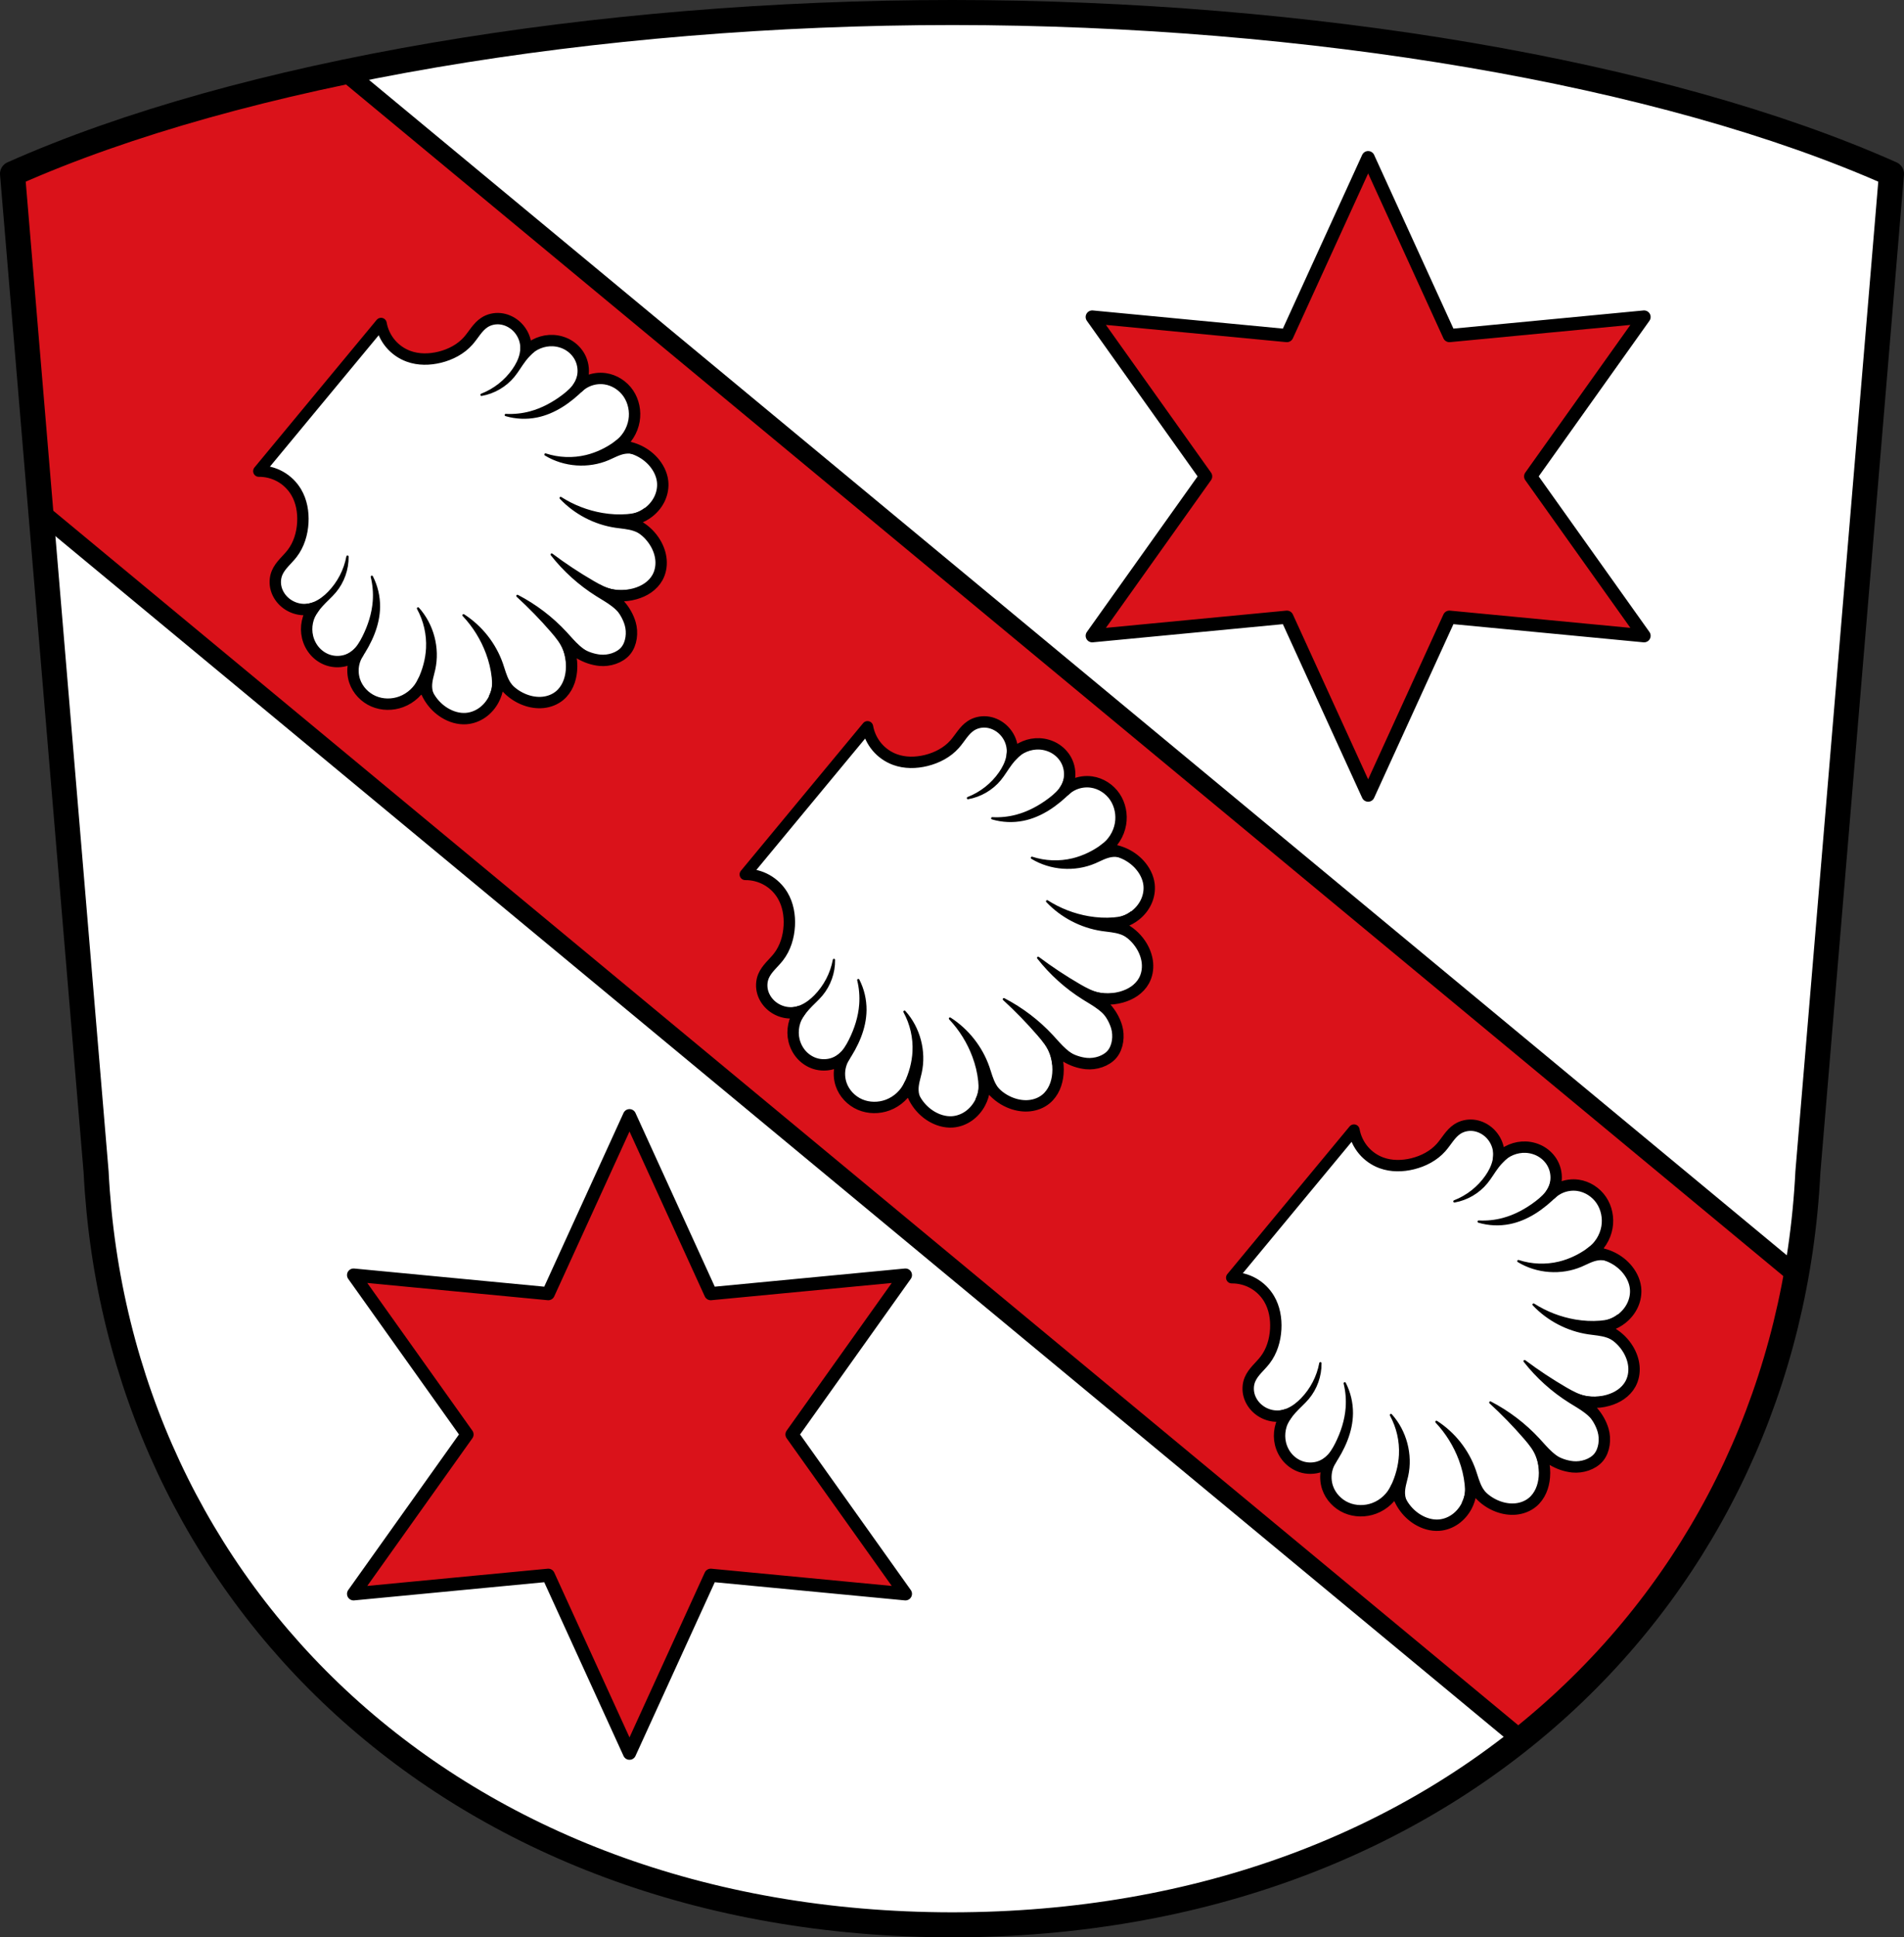 <?xml version="1.0" encoding="UTF-8" standalone="no"?>
<!-- Created with Inkscape (http://www.inkscape.org/) -->

<svg
   xmlns:dc="http://purl.org/dc/elements/1.1/"
   xmlns:cc="http://creativecommons.org/ns#"
   xmlns:rdf="http://www.w3.org/1999/02/22-rdf-syntax-ns#"
   xmlns:svg="http://www.w3.org/2000/svg"
   xmlns="http://www.w3.org/2000/svg"
   xmlns:sodipodi="http://sodipodi.sourceforge.net/DTD/sodipodi-0.dtd"
   xmlns:inkscape="http://www.inkscape.org/namespaces/inkscape"
   width="221.467mm"
   height="225.229mm"
   viewBox="0 0 221.467 225.229"
   version="1.1"
   id="svg1025"
   inkscape:version="0.92.5 (2060ec1f9f, 2020-04-08)"
   sodipodi:docname="DEU Willmatshofen COA.svg">
  <rect x="0" y="0" width="221.467" height="225.229" fill="#333333" stroke="none"/>
  <defs
     id="defs1019">
    <inkscape:path-effect
       effect="spiro"
       id="path-effect2187"
       is_visible="true" />
    <inkscape:path-effect
       effect="spiro"
       id="path-effect2163"
       is_visible="true" />
    <inkscape:path-effect
       effect="spiro"
       id="path-effect2070"
       is_visible="true" />
    <inkscape:path-effect
       effect="spiro"
       id="path-effect2047"
       is_visible="true" />
    <inkscape:path-effect
       effect="spiro"
       id="path-effect2047-9"
       is_visible="true" />
    <inkscape:path-effect
       effect="spiro"
       id="path-effect2070-9"
       is_visible="true" />
    <inkscape:path-effect
       effect="spiro"
       id="path-effect2070-3"
       is_visible="true" />
    <inkscape:path-effect
       effect="spiro"
       id="path-effect2070-3-6"
       is_visible="true" />
    <inkscape:path-effect
       effect="spiro"
       id="path-effect2070-3-7"
       is_visible="true" />
    <inkscape:path-effect
       effect="spiro"
       id="path-effect2070-3-7-0"
       is_visible="true" />
    <inkscape:path-effect
       effect="spiro"
       id="path-effect2163-1"
       is_visible="true" />
    <inkscape:path-effect
       effect="spiro"
       id="path-effect2187-6"
       is_visible="true" />
  </defs>
  <sodipodi:namedview
     id="base"
     pagecolor="#ffffff"
     bordercolor="#666666"
     borderopacity="1.0"
     inkscape:pageopacity="0.0"
     inkscape:pageshadow="2"
     inkscape:zoom="0.93156269"
     inkscape:cx="418.51948"
     inkscape:cy="425.62889"
     inkscape:document-units="mm"
     inkscape:current-layer="layer1"
     showgrid="false"
     inkscape:window-width="1920"
     inkscape:window-height="1046"
     inkscape:window-x="-11"
     inkscape:window-y="-11"
     inkscape:window-maximized="1"
     inkscape:snap-nodes="false"
     inkscape:snap-midpoints="true"
     inkscape:snap-smooth-nodes="true"
     fit-margin-top="0"
     fit-margin-left="0"
     fit-margin-right="0"
     fit-margin-bottom="0" />
  <g
     inkscape:label="Ebene 1"
     inkscape:groupmode="layer"
     id="layer1"
     transform="translate(74.593,-39.197)">
    <path
       inkscape:connector-curvature="0"
       style="fill:#ffffff;fill-rule:evenodd;stroke:none;stroke-width:2.91;stroke-linecap:round;stroke-linejoin:round;stroke-miterlimit:4;stroke-dasharray:none;stroke-opacity:1"
       d="m 36.203,40.652 c -41.484,0.005 -82.782,6.928 -109.341,18.75 l 9.726,116.058 c 2.467,48.772 41.32,87.451 99.553,87.51 58.285,-0.027 97.121,-38.691 99.553,-87.51 L 145.418,59.402 C 118.887,47.593 77.643,40.67 36.203,40.652 Z"
       id="path10563-0-6-2-3-7-6" />
    <path
       inkscape:connector-curvature="0"
       style="fill:#da121a;fill-opacity:1;stroke:#000000;stroke-width:1.528;stroke-linecap:round;stroke-linejoin:round;stroke-miterlimit:4;stroke-dasharray:none;stroke-opacity:1;paint-order:fill markers stroke"
       d="m 84.545,57.521 -9.45,20.691 -22.644,-2.162 13.194,18.53 -13.194,18.53 22.644,-2.162 9.45,20.691 9.451,-20.691 22.644,2.162 -13.194,-18.53 13.194,-18.53 -22.644,2.162 z m -85.916,111.381 -9.45,20.691 -22.645,-2.162 13.195,18.53 -13.195,18.53 22.645,-2.162 9.45,20.691 9.45,-20.691 22.645,2.162 -13.194,-18.53 13.194,-18.53 -22.645,2.162 z"
       id="path1943-7" />
    <path
       inkscape:connector-curvature="0"
       style="fill:#da121a;fill-opacity:1;stroke:#000000;stroke-width:2.117;stroke-linecap:round;stroke-linejoin:round;stroke-miterlimit:4;stroke-dasharray:none;stroke-opacity:1;paint-order:fill markers stroke"
       d="m -34.452,47.555 c -14.677,3.05 -27.898,7.044 -38.687,11.846 l 3.297,39.346 172.148,142.643 c 16.962,-13.512 28.186,-32.422 32.031,-53.975 z"
       id="rect2043" />
    <path
       style="fill:#ffffff;stroke:#000000;stroke-width:1.323;stroke-linecap:round;stroke-linejoin:round;stroke-miterlimit:4;stroke-dasharray:none;stroke-opacity:1"
       d="m -44.488,93.97 c 0.87,-0.01 1.742,0.213 2.5,0.639 0.758,0.426 1.401,1.055 1.845,1.803 0.625,1.053 0.842,2.314 0.774,3.537 -0.071,1.287 -0.458,2.579 -1.246,3.599 -0.292,0.378 -0.634,0.715 -0.952,1.071 -0.318,0.357 -0.616,0.741 -0.8,1.182 -0.245,0.591 -0.269,1.267 -0.09,1.881 0.179,0.614 0.556,1.166 1.048,1.575 0.447,0.374 0.991,0.63 1.562,0.742 0.572,0.112 1.172,0.077 1.727,-0.101 -0.71,0.944 -0.974,2.209 -0.699,3.358 0.146,0.611 0.439,1.187 0.854,1.658 0.416,0.471 0.955,0.833 1.551,1.029 0.723,0.238 1.525,0.225 2.241,-0.035 0.464,-0.169 0.887,-0.442 1.238,-0.789 -0.234,0.364 -0.406,0.767 -0.504,1.189 -0.158,0.682 -0.123,1.408 0.102,2.071 0.354,1.043 1.18,1.908 2.192,2.344 1.012,0.436 2.193,0.445 3.225,0.06 1.124,-0.418 2.068,-1.3 2.562,-2.393 0.251,1.512 1.188,2.897 2.499,3.691 0.739,0.448 1.605,0.715 2.468,0.655 0.676,-0.046 1.334,-0.293 1.889,-0.683 0.555,-0.39 1.006,-0.92 1.324,-1.518 0.506,-0.951 0.66,-2.078 0.455,-3.134 0.226,0.582 0.548,1.127 0.956,1.6 0.606,0.704 1.394,1.249 2.265,1.569 0.661,0.243 1.375,0.356 2.076,0.284 0.701,-0.072 1.387,-0.335 1.929,-0.786 0.424,-0.353 0.752,-0.814 0.977,-1.317 0.225,-0.503 0.349,-1.048 0.396,-1.598 0.114,-1.314 -0.216,-2.663 -0.924,-3.776 0.922,1.439 2.587,2.418 4.231,2.58 1.061,0.105 2.323,-0.279 3.004,-1.1 0.68,-0.821 0.823,-2.132 0.523,-3.156 -0.464,-1.585 -1.735,-3.039 -3.32,-3.678 1.225,0.489 2.612,0.563 3.882,0.206 0.531,-0.149 1.044,-0.372 1.497,-0.687 0.453,-0.315 0.844,-0.723 1.112,-1.205 0.343,-0.616 0.474,-1.339 0.414,-2.041 -0.059,-0.702 -0.304,-1.383 -0.665,-1.987 -0.476,-0.797 -1.159,-1.47 -1.963,-1.934 -0.541,-0.313 -1.137,-0.528 -1.752,-0.642 1.076,0.006 2.156,-0.355 2.997,-1.029 C 1.441,98.282 1.877,97.74 2.157,97.123 2.437,96.505 2.557,95.813 2.477,95.14 2.375,94.282 1.952,93.481 1.375,92.837 0.35,91.697 -1.184,91.033 -2.717,91.068 c 0.982,-0.688 1.673,-1.779 1.875,-2.962 0.186,-1.086 -0.043,-2.244 -0.659,-3.158 -0.616,-0.913 -1.62,-1.565 -2.711,-1.719 -0.693,-0.098 -1.413,0.002 -2.054,0.284 -0.396,0.174 -0.76,0.418 -1.074,0.715 0.276,-0.409 0.466,-0.876 0.545,-1.363 0.123,-0.751 -0.014,-1.542 -0.382,-2.208 -0.304,-0.549 -0.76,-1.012 -1.3,-1.333 -0.54,-0.321 -1.161,-0.501 -1.788,-0.531 -1.18,-0.057 -2.374,0.437 -3.17,1.31 0.071,-0.578 -0.006,-1.175 -0.222,-1.716 -0.216,-0.541 -0.57,-1.026 -1.019,-1.397 -0.494,-0.406 -1.106,-0.675 -1.743,-0.737 -0.637,-0.062 -1.296,0.087 -1.831,0.438 -0.4,0.262 -0.722,0.627 -1.013,1.006 -0.291,0.379 -0.558,0.777 -0.876,1.135 -0.857,0.963 -2.054,1.584 -3.305,1.893 -1.189,0.293 -2.468,0.314 -3.619,-0.104 -0.818,-0.297 -1.555,-0.812 -2.114,-1.478 -0.56,-0.666 -0.941,-1.481 -1.093,-2.337 l -7.111,8.581 z"
       id="path2045"
       inkscape:connector-curvature="0"
       sodipodi:nodetypes="ccccccccccccsccccccccsccscccccsccaaaccsccccccccsccscccccscccccccscccccc" />
    <path
       inkscape:connector-curvature="0"
       style="fill:#000000;fill-opacity:1;stroke:#000000;stroke-width:0.265;stroke-linecap:round;stroke-linejoin:round;stroke-miterlimit:4;stroke-dasharray:none;stroke-opacity:1"
       d="m -39.054,109.563 c 0.055,0.193 0.131,0.38 0.226,0.558 0.169,0.317 0.398,0.601 0.672,0.833 0.277,-0.491 0.608,-0.952 0.985,-1.371 0.499,-0.556 1.077,-1.039 1.556,-1.612 0.94,-1.126 1.461,-2.595 1.44,-4.062 -0.291,1.571 -1.06,3.051 -2.18,4.191 -0.468,0.477 -1.002,0.899 -1.614,1.167 -0.345,0.151 -0.712,0.252 -1.085,0.297 z m 25.117,-30.312 c 0.025,0.376 -0.006,0.755 -0.09,1.122 -0.15,0.651 -0.465,1.254 -0.846,1.802 -0.913,1.312 -2.223,2.342 -3.713,2.92 1.445,-0.252 2.79,-1.036 3.723,-2.169 0.475,-0.577 0.842,-1.235 1.296,-1.829 0.342,-0.448 0.734,-0.859 1.165,-1.223 -0.276,-0.229 -0.601,-0.398 -0.943,-0.505 -0.192,-0.06 -0.39,-0.099 -0.591,-0.118 z m -17.404,26.997 c 0.227,0.927 0.307,1.89 0.236,2.842 -0.109,1.454 -0.568,2.868 -1.222,4.171 -0.311,0.619 -0.675,1.227 -1.199,1.68 -0.255,0.22 -0.544,0.401 -0.855,0.533 0.029,0.237 0.136,0.462 0.301,0.635 0.217,0.226 0.533,0.355 0.846,0.343 0.188,-0.249 0.371,-0.503 0.547,-0.76 1.21,-1.767 2.15,-3.805 2.171,-5.947 0.012,-1.209 -0.273,-2.42 -0.825,-3.496 z m 15.58,-18.803 c 1.16,0.342 2.403,0.398 3.588,0.161 2.1,-0.419 3.928,-1.721 5.44,-3.239 0.22,-0.221 0.436,-0.447 0.645,-0.679 -0.047,-0.31 -0.231,-0.598 -0.494,-0.768 -0.2,-0.129 -0.442,-0.193 -0.68,-0.177 -0.072,0.329 -0.195,0.647 -0.365,0.939 -0.348,0.599 -0.878,1.07 -1.428,1.491 -1.158,0.885 -2.462,1.598 -3.87,1.975 -0.922,0.247 -1.883,0.347 -2.837,0.296 z m -10.208,22.485 c 0.772,1.405 1.144,3.027 1.063,4.628 -0.065,1.285 -0.417,2.549 -0.972,3.709 -0.108,0.225 -0.224,0.447 -0.361,0.655 -0.203,0.307 -0.452,0.582 -0.738,0.813 l 1.495,0.079 1.97,1.204 c -0.566,-0.482 -0.919,-1.208 -0.948,-1.951 -0.027,-0.696 0.214,-1.369 0.365,-2.049 0.549,-2.479 -0.171,-5.205 -1.873,-7.089 z m 14.825,-17.891 c 2.168,1.322 4.98,1.523 7.314,0.523 0.64,-0.274 1.257,-0.636 1.945,-0.739 0.736,-0.11 1.514,0.102 2.093,0.569 l -1.549,-1.712 -0.355,-1.454 c -0.174,0.324 -0.399,0.62 -0.663,0.876 -0.179,0.174 -0.375,0.328 -0.576,0.476 -1.037,0.761 -2.214,1.342 -3.465,1.645 -1.558,0.377 -3.221,0.312 -4.745,-0.185 z m -9.532,18.687 c 1.194,1.268 2.13,2.777 2.735,4.41 0.339,0.913 0.575,1.866 0.677,2.834 0.037,0.352 0.056,0.707 0.015,1.058 -0.043,0.374 -0.153,0.74 -0.324,1.076 l 1.267,-0.798 2.167,0.5 c -0.535,-0.34 -0.983,-0.814 -1.298,-1.363 -0.365,-0.642 -0.541,-1.371 -0.784,-2.069 -0.803,-2.307 -2.399,-4.33 -4.456,-5.648 z M -9.378,97.091 c 1.677,1.776 3.961,2.968 6.378,3.329 0.731,0.109 1.479,0.146 2.178,0.386 0.599,0.206 1.147,0.56 1.581,1.021 L -0.135,99.791 0.414,98.398 c -0.298,0.231 -0.637,0.407 -0.997,0.519 -0.338,0.105 -0.69,0.152 -1.043,0.181 -0.971,0.08 -1.951,0.025 -2.911,-0.138 -1.717,-0.292 -3.374,-0.931 -4.841,-1.869 z m -5.03,11.387 c 1.415,1.295 2.754,2.673 4.009,4.123 0.592,0.685 1.177,1.404 1.489,2.254 0.089,0.243 0.155,0.494 0.205,0.747 0.073,0.368 0.113,0.742 0.12,1.117 l 0.857,-1.228 1.916,-0.134 c -0.522,-0.273 -1.011,-0.61 -1.452,-1.001 -0.552,-0.489 -1.026,-1.059 -1.527,-1.601 -1.607,-1.735 -3.517,-3.19 -5.617,-4.278 z m 3.986,-4.811 c 1.46,1.861 3.244,3.467 5.248,4.724 0.625,0.392 1.273,0.752 1.856,1.203 0.466,0.361 0.888,0.778 1.253,1.24 l -0.225,-1.908 1.048,-1.07 c -0.37,0.063 -0.745,0.093 -1.12,0.09 -0.259,-0.002 -0.517,-0.02 -0.773,-0.063 -0.893,-0.149 -1.708,-0.59 -2.492,-1.044 -1.658,-0.963 -3.261,-2.023 -4.796,-3.173 z"
       id="path2068" />
    <path
       style="fill:#ffffff;stroke:#000000;stroke-width:1.323;stroke-linecap:round;stroke-linejoin:round;stroke-miterlimit:4;stroke-dasharray:none;stroke-opacity:1"
       d="m 12.094,140.855 c 0.87,-0.01 1.742,0.213 2.5,0.639 0.758,0.426 1.401,1.054 1.845,1.803 0.625,1.053 0.842,2.314 0.774,3.537 -0.071,1.287 -0.458,2.579 -1.246,3.599 -0.292,0.378 -0.634,0.715 -0.952,1.071 -0.318,0.357 -0.616,0.741 -0.8,1.182 -0.245,0.591 -0.269,1.267 -0.09,1.881 0.179,0.614 0.556,1.166 1.048,1.575 0.447,0.374 0.991,0.63 1.562,0.742 0.572,0.112 1.172,0.077 1.727,-0.101 -0.71,0.944 -0.974,2.209 -0.699,3.358 0.146,0.611 0.439,1.187 0.854,1.658 0.416,0.471 0.955,0.833 1.551,1.029 0.723,0.238 1.525,0.225 2.241,-0.035 0.464,-0.169 0.887,-0.442 1.238,-0.789 -0.234,0.364 -0.406,0.767 -0.504,1.189 -0.158,0.682 -0.123,1.408 0.102,2.071 0.354,1.043 1.18,1.908 2.192,2.344 1.012,0.436 2.193,0.445 3.225,0.06 1.124,-0.418 2.068,-1.3 2.562,-2.393 0.251,1.512 1.188,2.897 2.499,3.691 0.739,0.448 1.605,0.715 2.468,0.655 0.676,-0.046 1.334,-0.293 1.889,-0.683 0.555,-0.39 1.006,-0.92 1.324,-1.518 0.506,-0.951 0.66,-2.078 0.455,-3.134 0.226,0.582 0.548,1.127 0.956,1.6 0.606,0.704 1.394,1.249 2.265,1.569 0.661,0.243 1.375,0.356 2.076,0.284 0.701,-0.072 1.387,-0.335 1.929,-0.786 0.424,-0.353 0.752,-0.814 0.977,-1.317 0.225,-0.503 0.349,-1.048 0.396,-1.598 0.114,-1.314 -0.216,-2.663 -0.924,-3.776 0.922,1.439 2.587,2.418 4.231,2.58 1.061,0.105 2.323,-0.279 3.004,-1.1 0.68,-0.821 0.823,-2.132 0.523,-3.156 -0.464,-1.585 -1.735,-3.039 -3.32,-3.678 1.225,0.489 2.612,0.563 3.882,0.206 0.531,-0.149 1.044,-0.372 1.497,-0.687 0.453,-0.315 0.844,-0.723 1.112,-1.205 0.343,-0.616 0.474,-1.339 0.414,-2.041 -0.059,-0.702 -0.304,-1.383 -0.665,-1.987 -0.476,-0.797 -1.159,-1.47 -1.963,-1.934 -0.541,-0.313 -1.137,-0.528 -1.752,-0.642 1.076,0.006 2.156,-0.355 2.997,-1.029 0.529,-0.424 0.966,-0.966 1.246,-1.583 0.28,-0.617 0.4,-1.309 0.32,-1.982 -0.102,-0.859 -0.525,-1.66 -1.103,-2.303 -1.024,-1.14 -2.559,-1.804 -4.091,-1.769 0.982,-0.688 1.673,-1.779 1.875,-2.962 0.186,-1.086 -0.043,-2.244 -0.659,-3.158 -0.616,-0.913 -1.62,-1.565 -2.711,-1.719 -0.693,-0.098 -1.413,0.002 -2.054,0.284 -0.396,0.174 -0.76,0.418 -1.074,0.715 0.276,-0.409 0.466,-0.876 0.545,-1.363 0.123,-0.751 -0.014,-1.542 -0.382,-2.208 -0.304,-0.549 -0.76,-1.012 -1.3,-1.333 -0.54,-0.321 -1.161,-0.501 -1.788,-0.531 -1.18,-0.057 -2.374,0.437 -3.17,1.31 0.071,-0.578 -0.006,-1.175 -0.222,-1.716 -0.216,-0.541 -0.57,-1.026 -1.019,-1.397 -0.494,-0.406 -1.106,-0.675 -1.743,-0.737 -0.637,-0.062 -1.296,0.087 -1.831,0.438 -0.4,0.262 -0.722,0.627 -1.013,1.006 -0.291,0.379 -0.558,0.777 -0.876,1.135 -0.857,0.963 -2.054,1.584 -3.305,1.893 -1.189,0.293 -2.468,0.314 -3.619,-0.104 -0.818,-0.297 -1.555,-0.812 -2.114,-1.478 -0.56,-0.666 -0.941,-1.481 -1.093,-2.337 l -7.111,8.581 z"
       id="path2045-5"
       inkscape:connector-curvature="0"
       sodipodi:nodetypes="ccccccccccccsccccccccsccscccccsccaaaccsccccccccsccscccccscccccccscccccc" />
    <path
       style="fill:#000000;fill-opacity:1;stroke:#000000;stroke-width:0.265;stroke-linecap:round;stroke-linejoin:round;stroke-miterlimit:4;stroke-dasharray:none;stroke-opacity:1"
       d="m 17.529,156.448 c 0.055,0.193 0.131,0.38 0.226,0.558 0.169,0.317 0.398,0.601 0.672,0.833 0.277,-0.491 0.608,-0.952 0.985,-1.371 0.499,-0.556 1.077,-1.039 1.556,-1.612 0.94,-1.126 1.461,-2.595 1.44,-4.062 -0.291,1.571 -1.06,3.051 -2.18,4.191 -0.468,0.477 -1.002,0.899 -1.614,1.167 -0.345,0.151 -0.712,0.252 -1.085,0.297 z m 25.117,-30.312 c 0.025,0.376 -0.006,0.755 -0.09,1.122 -0.15,0.651 -0.465,1.254 -0.846,1.802 -0.913,1.312 -2.223,2.342 -3.713,2.92 1.445,-0.252 2.79,-1.036 3.723,-2.169 0.475,-0.577 0.842,-1.235 1.296,-1.829 0.342,-0.448 0.734,-0.859 1.165,-1.223 -0.276,-0.229 -0.601,-0.398 -0.943,-0.505 -0.192,-0.06 -0.39,-0.099 -0.591,-0.118 z m -17.404,26.997 c 0.227,0.927 0.307,1.89 0.236,2.842 -0.109,1.454 -0.568,2.868 -1.222,4.171 -0.311,0.619 -0.675,1.227 -1.199,1.68 -0.255,0.22 -0.544,0.401 -0.855,0.533 0.029,0.237 0.136,0.462 0.301,0.635 0.217,0.226 0.533,0.355 0.846,0.343 0.188,-0.249 0.371,-0.503 0.547,-0.76 1.21,-1.767 2.15,-3.805 2.171,-5.947 0.012,-1.209 -0.273,-2.42 -0.825,-3.496 z m 15.58,-18.803 c 1.16,0.342 2.403,0.398 3.588,0.161 2.1,-0.419 3.928,-1.721 5.44,-3.239 0.22,-0.221 0.436,-0.447 0.645,-0.679 -0.047,-0.31 -0.231,-0.598 -0.494,-0.768 -0.2,-0.13 -0.442,-0.193 -0.68,-0.177 -0.072,0.329 -0.195,0.647 -0.365,0.939 -0.348,0.599 -0.878,1.07 -1.428,1.491 -1.158,0.885 -2.462,1.598 -3.87,1.975 -0.922,0.247 -1.883,0.347 -2.837,0.296 z m -10.208,22.485 c 0.772,1.405 1.144,3.027 1.063,4.628 -0.065,1.285 -0.417,2.549 -0.972,3.709 -0.108,0.225 -0.224,0.447 -0.361,0.655 -0.203,0.307 -0.452,0.582 -0.738,0.813 l 1.495,0.079 1.97,1.204 c -0.566,-0.482 -0.919,-1.208 -0.948,-1.951 -0.027,-0.696 0.214,-1.369 0.365,-2.049 0.549,-2.479 -0.171,-5.205 -1.873,-7.089 z m 14.825,-17.891 c 2.168,1.322 4.98,1.523 7.314,0.523 0.64,-0.274 1.257,-0.636 1.945,-0.739 0.736,-0.11 1.514,0.102 2.093,0.569 l -1.549,-1.712 -0.355,-1.454 c -0.174,0.324 -0.399,0.62 -0.663,0.876 -0.179,0.174 -0.375,0.328 -0.576,0.476 -1.037,0.761 -2.214,1.342 -3.465,1.645 -1.558,0.377 -3.221,0.312 -4.745,-0.185 z m -9.532,18.687 c 1.194,1.268 2.13,2.777 2.735,4.41 0.339,0.913 0.575,1.866 0.677,2.834 0.037,0.352 0.056,0.707 0.015,1.058 -0.043,0.374 -0.153,0.74 -0.324,1.076 l 1.267,-0.798 2.167,0.5 c -0.535,-0.34 -0.983,-0.814 -1.298,-1.363 -0.365,-0.642 -0.541,-1.371 -0.784,-2.069 -0.803,-2.307 -2.399,-4.33 -4.456,-5.648 z m 11.298,-13.635 c 1.677,1.776 3.961,2.968 6.378,3.329 0.731,0.109 1.479,0.146 2.178,0.386 0.599,0.206 1.147,0.56 1.581,1.021 l -0.893,-2.037 0.548,-1.392 c -0.298,0.231 -0.637,0.407 -0.997,0.519 -0.338,0.105 -0.69,0.152 -1.043,0.181 -0.971,0.08 -1.951,0.025 -2.911,-0.138 -1.717,-0.292 -3.374,-0.931 -4.841,-1.869 z m -5.03,11.387 c 1.415,1.295 2.754,2.673 4.009,4.123 0.592,0.685 1.177,1.404 1.489,2.254 0.089,0.243 0.155,0.494 0.205,0.747 0.073,0.368 0.113,0.742 0.12,1.117 l 0.857,-1.228 1.916,-0.134 c -0.522,-0.273 -1.011,-0.61 -1.452,-1.001 -0.552,-0.489 -1.026,-1.059 -1.527,-1.601 -1.607,-1.735 -3.517,-3.19 -5.617,-4.278 z m 3.986,-4.811 c 1.46,1.861 3.244,3.467 5.248,4.724 0.625,0.392 1.273,0.752 1.856,1.203 0.466,0.361 0.888,0.778 1.253,1.24 l -0.225,-1.908 1.048,-1.07 c -0.37,0.063 -0.745,0.093 -1.12,0.09 -0.259,-0.002 -0.517,-0.02 -0.773,-0.063 -0.893,-0.149 -1.708,-0.59 -2.492,-1.044 -1.658,-0.963 -3.261,-2.023 -4.796,-3.173 z"
       id="path2068-3"
       inkscape:connector-curvature="0" />
    <path
       style="fill:#ffffff;stroke:#000000;stroke-width:1.323;stroke-linecap:round;stroke-linejoin:round;stroke-miterlimit:4;stroke-dasharray:none;stroke-opacity:1"
       d="m 68.677,187.74 c 0.87,-0.01 1.742,0.213 2.5,0.639 0.758,0.426 1.401,1.054 1.845,1.803 0.625,1.053 0.842,2.314 0.774,3.537 -0.071,1.287 -0.458,2.579 -1.246,3.599 -0.292,0.378 -0.634,0.715 -0.952,1.071 -0.318,0.357 -0.616,0.741 -0.8,1.182 -0.245,0.591 -0.269,1.267 -0.09,1.881 0.179,0.614 0.556,1.166 1.048,1.575 0.447,0.374 0.991,0.63 1.562,0.742 0.572,0.112 1.172,0.077 1.727,-0.101 -0.71,0.944 -0.974,2.209 -0.699,3.358 0.146,0.611 0.439,1.187 0.854,1.658 0.416,0.471 0.955,0.833 1.551,1.029 0.723,0.238 1.525,0.225 2.241,-0.035 0.464,-0.169 0.887,-0.442 1.238,-0.789 -0.234,0.364 -0.406,0.767 -0.504,1.189 -0.158,0.682 -0.123,1.408 0.102,2.071 0.354,1.043 1.18,1.908 2.192,2.344 1.012,0.436 2.193,0.445 3.225,0.06 1.124,-0.418 2.068,-1.3 2.562,-2.393 0.251,1.512 1.188,2.897 2.499,3.691 0.739,0.448 1.605,0.715 2.468,0.655 0.676,-0.046 1.334,-0.293 1.889,-0.683 0.555,-0.39 1.006,-0.92 1.324,-1.518 0.506,-0.951 0.66,-2.078 0.455,-3.134 0.226,0.582 0.548,1.127 0.956,1.6 0.606,0.704 1.394,1.249 2.265,1.569 0.661,0.243 1.375,0.356 2.076,0.284 0.701,-0.072 1.387,-0.335 1.929,-0.786 0.424,-0.353 0.752,-0.814 0.977,-1.317 0.225,-0.503 0.349,-1.048 0.396,-1.598 0.114,-1.314 -0.216,-2.663 -0.924,-3.776 0.922,1.439 2.587,2.418 4.231,2.58 1.061,0.105 2.323,-0.279 3.004,-1.1 0.68,-0.821 0.823,-2.132 0.523,-3.156 -0.464,-1.585 -1.735,-3.039 -3.32,-3.678 1.225,0.489 2.612,0.563 3.882,0.206 0.531,-0.149 1.044,-0.372 1.497,-0.687 0.453,-0.315 0.844,-0.723 1.112,-1.205 0.343,-0.616 0.474,-1.339 0.414,-2.041 -0.059,-0.702 -0.304,-1.383 -0.665,-1.987 -0.476,-0.797 -1.159,-1.47 -1.963,-1.934 -0.541,-0.313 -1.137,-0.528 -1.752,-0.642 1.076,0.006 2.156,-0.355 2.997,-1.029 0.529,-0.424 0.966,-0.966 1.246,-1.583 0.28,-0.617 0.4,-1.309 0.32,-1.982 -0.102,-0.859 -0.525,-1.66 -1.103,-2.303 -1.024,-1.14 -2.559,-1.804 -4.091,-1.769 0.982,-0.688 1.673,-1.779 1.875,-2.962 0.186,-1.086 -0.042,-2.244 -0.659,-3.158 -0.616,-0.913 -1.62,-1.565 -2.711,-1.719 -0.693,-0.098 -1.413,0.002 -2.054,0.284 -0.396,0.174 -0.76,0.418 -1.074,0.715 0.276,-0.409 0.466,-0.876 0.545,-1.363 0.123,-0.751 -0.014,-1.542 -0.382,-2.208 -0.304,-0.549 -0.76,-1.012 -1.3,-1.333 -0.54,-0.321 -1.161,-0.501 -1.788,-0.531 -1.18,-0.057 -2.374,0.437 -3.17,1.31 0.071,-0.578 -0.006,-1.175 -0.222,-1.716 -0.216,-0.541 -0.57,-1.026 -1.019,-1.397 -0.494,-0.406 -1.106,-0.675 -1.743,-0.737 -0.637,-0.062 -1.296,0.087 -1.831,0.438 -0.4,0.262 -0.722,0.627 -1.013,1.006 -0.291,0.379 -0.558,0.777 -0.876,1.135 -0.857,0.963 -2.054,1.584 -3.305,1.893 -1.189,0.293 -2.468,0.314 -3.619,-0.104 -0.818,-0.297 -1.555,-0.812 -2.114,-1.478 -0.56,-0.666 -0.941,-1.481 -1.093,-2.337 l -7.111,8.581 z"
       id="path2045-9"
       inkscape:connector-curvature="0"
       sodipodi:nodetypes="ccccccccccccsccccccccsccscccccsccaaaccsccccccccsccscccccscccccccscccccc" />
    <path
       style="fill:#000000;fill-opacity:1;stroke:#000000;stroke-width:0.265;stroke-linecap:round;stroke-linejoin:round;stroke-miterlimit:4;stroke-dasharray:none;stroke-opacity:1"
       d="m 74.111,203.333 c 0.055,0.193 0.131,0.38 0.226,0.558 0.169,0.317 0.398,0.601 0.672,0.833 0.277,-0.491 0.608,-0.952 0.985,-1.371 0.499,-0.556 1.077,-1.039 1.556,-1.612 0.94,-1.126 1.461,-2.595 1.44,-4.062 -0.291,1.571 -1.06,3.051 -2.18,4.191 -0.468,0.477 -1.002,0.899 -1.614,1.167 -0.345,0.151 -0.712,0.252 -1.085,0.297 z m 25.117,-30.312 c 0.025,0.376 -0.006,0.755 -0.09,1.122 -0.15,0.651 -0.465,1.254 -0.846,1.802 -0.913,1.312 -2.223,2.342 -3.713,2.92 1.445,-0.252 2.79,-1.036 3.723,-2.169 0.475,-0.577 0.842,-1.235 1.296,-1.829 0.342,-0.448 0.734,-0.859 1.165,-1.223 -0.276,-0.229 -0.601,-0.398 -0.943,-0.505 -0.192,-0.06 -0.39,-0.099 -0.591,-0.118 z m -17.404,26.997 c 0.227,0.927 0.307,1.89 0.236,2.842 -0.109,1.454 -0.568,2.868 -1.222,4.171 -0.311,0.619 -0.675,1.227 -1.199,1.68 -0.255,0.22 -0.544,0.401 -0.855,0.533 0.029,0.237 0.136,0.462 0.301,0.635 0.217,0.226 0.533,0.355 0.846,0.343 0.188,-0.249 0.371,-0.503 0.547,-0.76 1.21,-1.767 2.15,-3.805 2.171,-5.947 0.012,-1.209 -0.273,-2.42 -0.825,-3.496 z m 15.58,-18.803 c 1.16,0.342 2.403,0.398 3.588,0.161 2.1,-0.419 3.928,-1.721 5.44,-3.239 0.22,-0.221 0.436,-0.447 0.645,-0.679 -0.047,-0.31 -0.231,-0.598 -0.494,-0.768 -0.2,-0.13 -0.442,-0.193 -0.68,-0.177 -0.072,0.329 -0.195,0.647 -0.365,0.939 -0.348,0.599 -0.878,1.07 -1.428,1.491 -1.158,0.885 -2.462,1.598 -3.87,1.975 -0.922,0.247 -1.883,0.347 -2.837,0.296 z m -10.208,22.485 c 0.772,1.405 1.144,3.027 1.063,4.628 -0.065,1.285 -0.417,2.549 -0.972,3.709 -0.108,0.225 -0.224,0.447 -0.361,0.655 -0.203,0.307 -0.452,0.582 -0.738,0.813 l 1.495,0.079 1.97,1.204 c -0.566,-0.482 -0.919,-1.208 -0.948,-1.951 -0.027,-0.696 0.214,-1.369 0.365,-2.049 0.549,-2.479 -0.171,-5.205 -1.873,-7.089 z m 14.825,-17.891 c 2.168,1.322 4.98,1.523 7.314,0.523 0.64,-0.274 1.257,-0.636 1.945,-0.739 0.736,-0.11 1.514,0.102 2.093,0.569 l -1.549,-1.712 -0.355,-1.454 c -0.174,0.324 -0.399,0.62 -0.663,0.876 -0.179,0.174 -0.375,0.328 -0.576,0.476 -1.037,0.761 -2.214,1.342 -3.465,1.645 -1.558,0.377 -3.221,0.312 -4.745,-0.185 z m -9.532,18.687 c 1.194,1.268 2.13,2.777 2.735,4.41 0.339,0.913 0.575,1.866 0.677,2.834 0.037,0.352 0.056,0.707 0.015,1.058 -0.043,0.374 -0.153,0.74 -0.324,1.076 l 1.267,-0.798 2.167,0.5 c -0.535,-0.34 -0.983,-0.814 -1.298,-1.363 -0.365,-0.642 -0.541,-1.371 -0.784,-2.069 -0.803,-2.307 -2.399,-4.33 -4.456,-5.648 z m 11.298,-13.635 c 1.677,1.776 3.961,2.968 6.378,3.329 0.731,0.109 1.479,0.146 2.178,0.386 0.599,0.206 1.147,0.56 1.581,1.021 l -0.893,-2.037 0.548,-1.392 c -0.298,0.231 -0.637,0.407 -0.997,0.519 -0.338,0.105 -0.69,0.152 -1.043,0.181 -0.971,0.08 -1.951,0.025 -2.911,-0.138 -1.717,-0.292 -3.374,-0.931 -4.841,-1.869 z m -5.03,11.387 c 1.415,1.295 2.754,2.673 4.009,4.123 0.592,0.685 1.177,1.404 1.489,2.254 0.089,0.243 0.155,0.494 0.205,0.747 0.073,0.368 0.113,0.742 0.12,1.117 l 0.857,-1.228 1.916,-0.134 c -0.522,-0.273 -1.011,-0.61 -1.452,-1.001 -0.552,-0.489 -1.026,-1.059 -1.527,-1.601 -1.607,-1.735 -3.517,-3.19 -5.617,-4.278 z m 3.986,-4.811 c 1.46,1.861 3.244,3.467 5.248,4.724 0.625,0.392 1.273,0.752 1.856,1.203 0.466,0.361 0.888,0.778 1.253,1.24 l -0.225,-1.908 1.048,-1.07 c -0.37,0.063 -0.745,0.093 -1.12,0.09 -0.259,-0.002 -0.517,-0.02 -0.773,-0.063 -0.893,-0.149 -1.708,-0.59 -2.492,-1.044 -1.658,-0.963 -3.261,-2.023 -4.796,-3.173 z"
       id="path2068-8"
       inkscape:connector-curvature="0" />
    <path
       inkscape:connector-curvature="0"
       style="fill:none;fill-rule:evenodd;stroke:#000000;stroke-width:2.91;stroke-linecap:round;stroke-linejoin:round;stroke-miterlimit:4;stroke-dasharray:none;stroke-opacity:1"
       d="m 36.203,40.652 c -41.484,0.005 -82.782,6.928 -109.341,18.75 l 9.726,116.058 c 2.467,48.772 41.32,87.451 99.553,87.51 58.285,-0.027 97.121,-38.691 99.553,-87.51 L 145.418,59.402 C 118.887,47.593 77.643,40.67 36.203,40.652 Z"
       id="path10563-0-6-2-3-7" />
  </g>
</svg>
